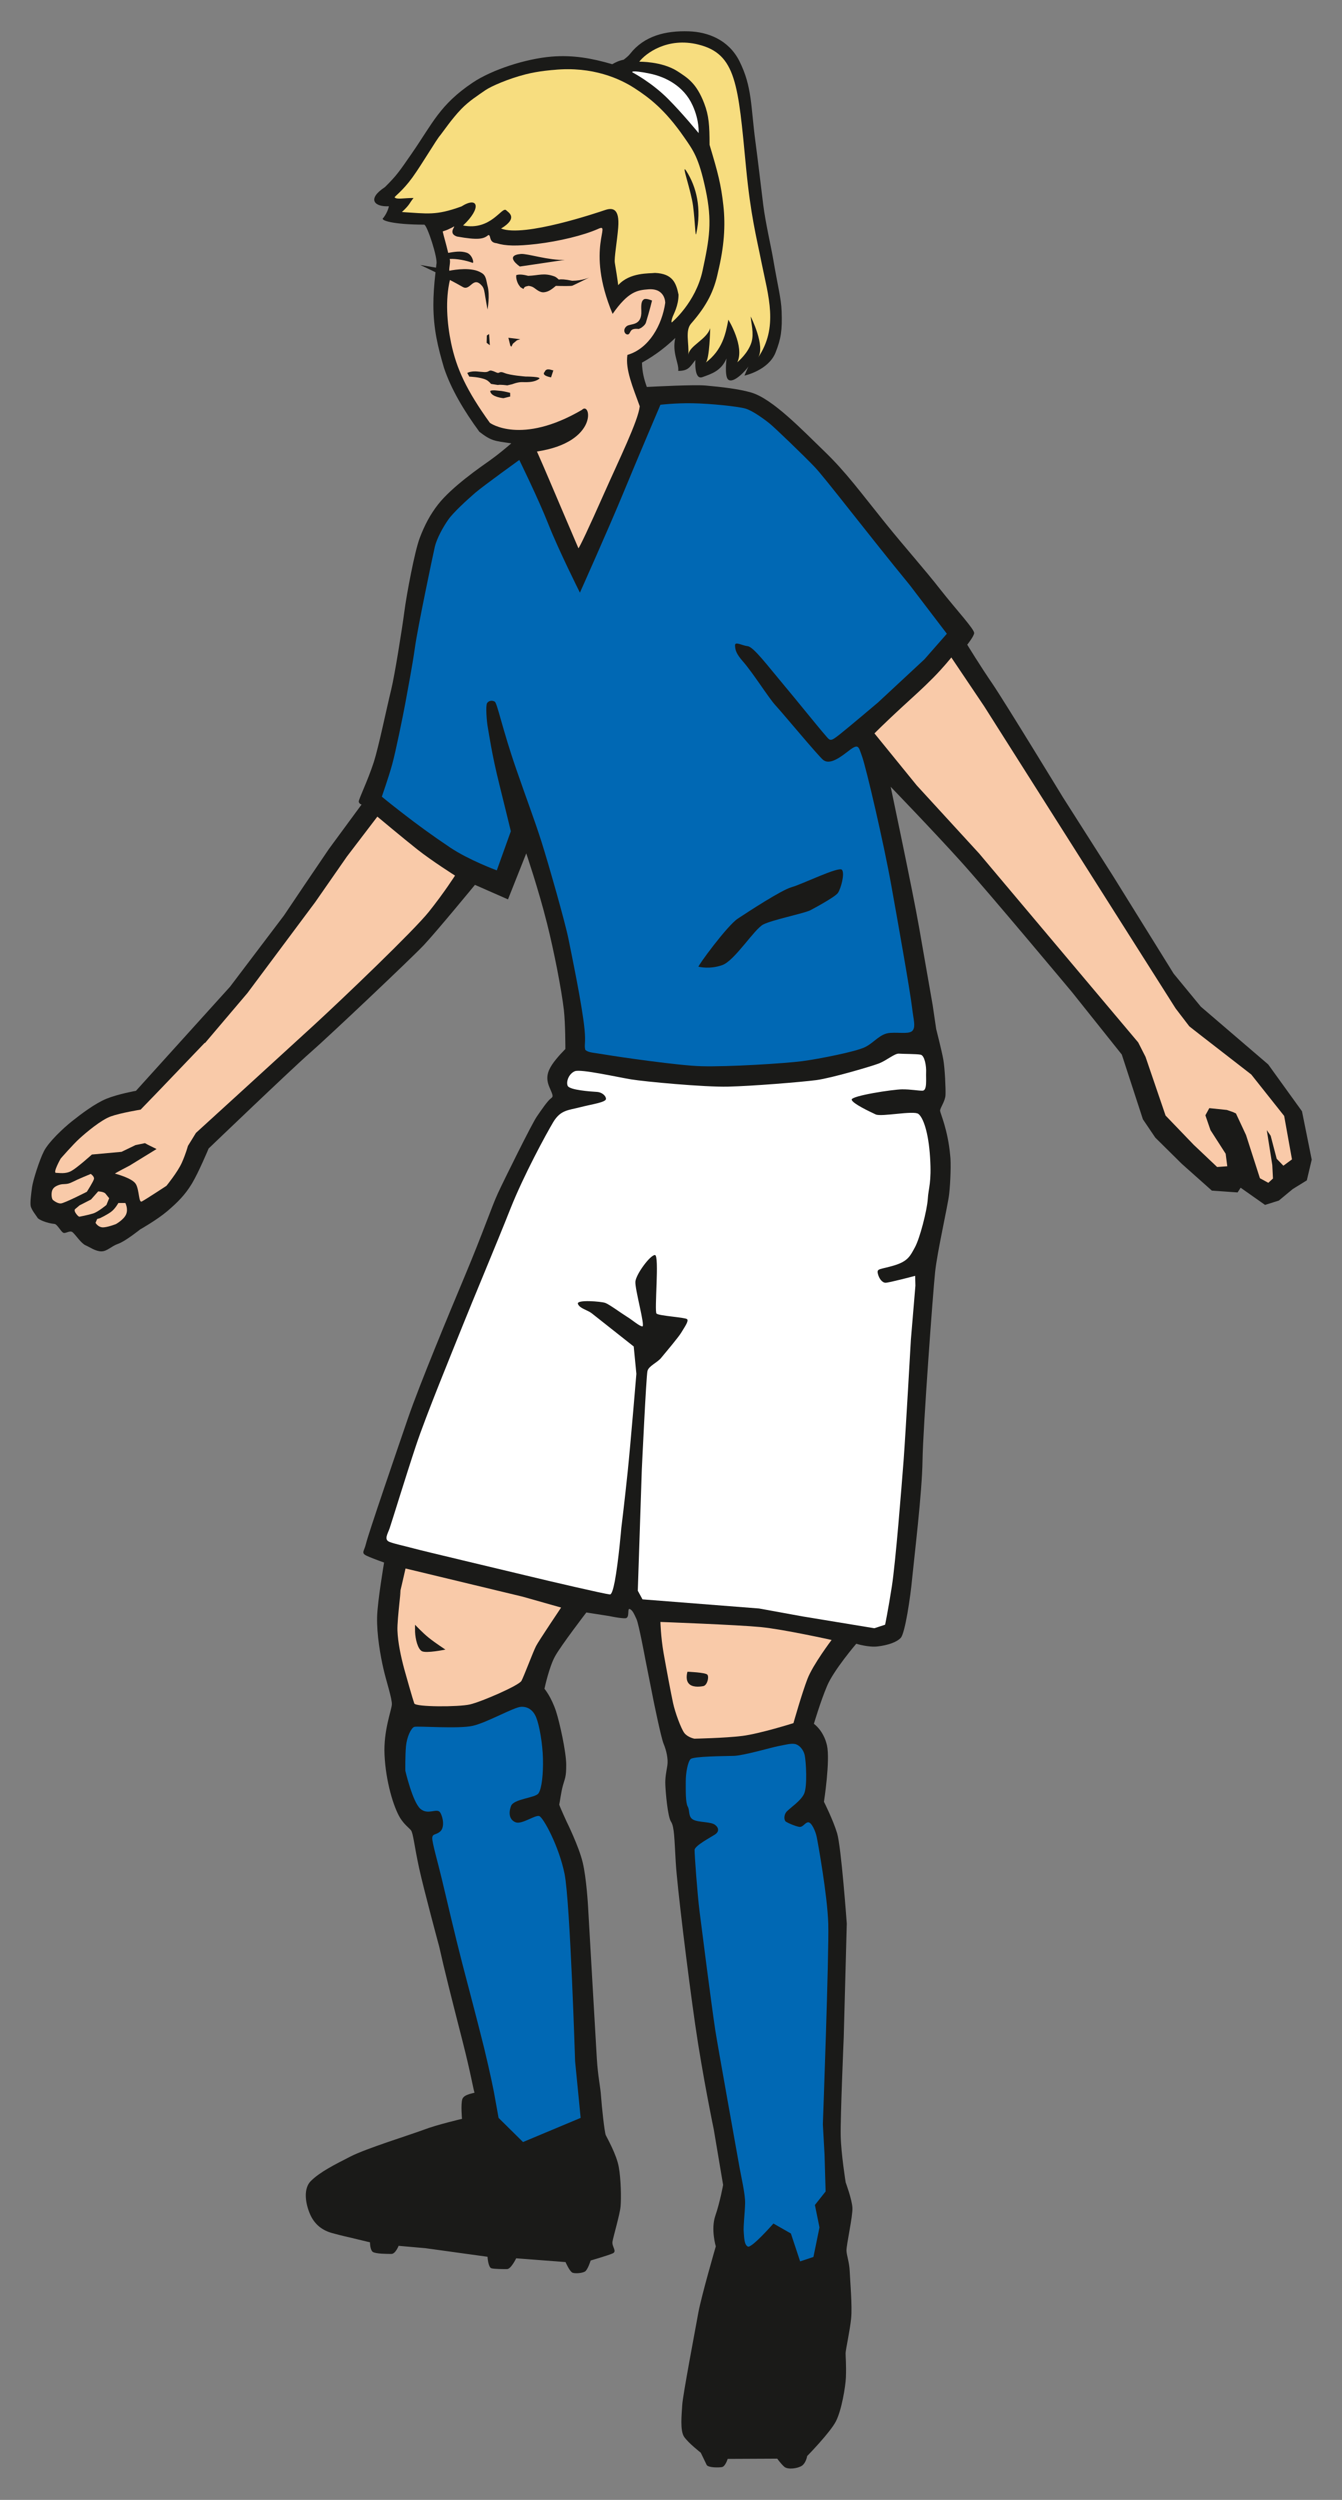 <?xml version="1.0" encoding="utf-8"?>
<!-- Generator: Adobe Illustrator 16.0.4, SVG Export Plug-In . SVG Version: 6.00 Build 0)  -->
<!DOCTYPE svg PUBLIC "-//W3C//DTD SVG 1.1//EN" "http://www.w3.org/Graphics/SVG/1.1/DTD/svg11.dtd">
<svg version="1.1" id="Ebene_1" xmlns="http://www.w3.org/2000/svg" xmlns:xlink="http://www.w3.org/1999/xlink" x="0px" y="0px"
	 width="27.337px" height="50.921px" viewBox="0 0 27.337 50.921" enable-background="new 0 0 27.337 50.921" xml:space="preserve">
<rect x="0" y="0" width="27.337" height="50.921" fill="#808080" stroke="none"/>
<path fill-rule="evenodd" clip-rule="evenodd" fill="#1A1A18" d="M26.522,22.636l-0.688-0.954l-1.373-1.177l-0.553-0.672
	l-1.232-1.984l-1.025-1.61c0,0-1.189-1.951-1.438-2.316c-0.25-0.365-0.51-0.791-0.51-0.791s0.127-0.158,0.141-0.232
	c0.015-0.073-0.355-0.468-0.688-0.891c-0.33-0.423-0.698-0.83-1.125-1.359c-0.516-0.641-0.797-1.031-1.234-1.453
	c-0.453-0.437-1.062-1.078-1.5-1.203c-0.255-0.073-0.593-0.111-0.922-0.141c-0.235-0.021-1.036,0.021-1.199,0.029
	c-0.055-0.154-0.094-0.296-0.099-0.495c0.3-0.166,0.518-0.349,0.679-0.503c-0.07,0.307,0.079,0.517,0.06,0.671
	c0.206,0,0.237-0.079,0.349-0.222c0,0-0.031,0.413,0.143,0.349c0.191-0.069,0.381-0.127,0.492-0.381c0,0-0.045,0.359,0.032,0.429
	c0.108,0.096,0.369-0.193,0.413-0.265c-0.027,0.058-0.08,0.186-0.08,0.186s0.486-0.104,0.632-0.467
	c0.114-0.285,0.139-0.463,0.125-0.844c-0.009-0.264-0.081-0.523-0.172-1.062c-0.043-0.256-0.156-0.734-0.203-1.109
	c-0.049-0.39-0.11-0.925-0.16-1.294c-0.095-0.714-0.064-1.107-0.324-1.628c-0.223-0.444-0.654-0.597-1.031-0.609
	c-0.477-0.016-0.912,0.094-1.197,0.459c-0.038,0.048-0.085,0.084-0.131,0.119c-0.094,0.018-0.167,0.055-0.233,0.092
	c-0.416-0.123-0.801-0.19-1.235-0.155c-0.523,0.043-1.213,0.265-1.609,0.531C8.958,2.134,8.812,2.513,8.39,3.123
	C8.133,3.493,8.093,3.56,7.843,3.81C7.462,4.06,7.635,4.218,7.921,4.201c0.001,0-0.016,0.109-0.109,0.234
	C7.72,4.488,8.015,4.576,8.64,4.576c0.059-0.002,0.285,0.695,0.25,0.804C8.886,5.405,8.886,5.426,8.882,5.452L8.56,5.397
	c0,0,0.14,0.065,0.312,0.149c-0.03,0.251-0.045,0.485-0.044,0.67C8.83,6.705,8.921,7.076,9.046,7.498
	c0.141,0.422,0.401,0.864,0.719,1.297c0.241,0.187,0.312,0.188,0.641,0.234c0.003,0,0.005,0.002,0.008,0.003
	c-0.109,0.094-0.278,0.236-0.444,0.353c-0.172,0.121-0.766,0.531-1.047,0.891c-0.157,0.202-0.272,0.414-0.375,0.688
	c-0.102,0.273-0.265,1.139-0.312,1.5c-0.047,0.362-0.2,1.31-0.266,1.578c-0.096,0.391-0.258,1.18-0.357,1.486
	c-0.13,0.398-0.312,0.758-0.305,0.803c0.008,0.045,0.058,0.058,0.058,0.058l-0.014,0.017l-0.652,0.887l-0.501,0.739l-0.416,0.618
	l-1.097,1.449L2.77,22.219c0,0-0.368,0.066-0.602,0.162s-0.52,0.314-0.698,0.455s-0.476,0.421-0.574,0.611
	c-0.097,0.191-0.225,0.602-0.243,0.734s-0.041,0.304-0.029,0.38c0.011,0.077,0.12,0.208,0.141,0.245
	c0.021,0.037,0.186,0.11,0.346,0.125c0.053,0.004,0.125,0.149,0.175,0.178c0.048,0.028,0.136-0.057,0.194-0.008
	c0.059,0.051,0.175,0.227,0.261,0.264s0.207,0.125,0.324,0.125s0.198-0.104,0.343-0.155c0.145-0.05,0.448-0.293,0.448-0.293
	s0.337-0.19,0.55-0.37c0.214-0.182,0.366-0.336,0.502-0.561c0.136-0.223,0.342-0.717,0.342-0.717s1.701-1.631,2.067-1.95
	c0.367-0.319,2.064-1.926,2.312-2.188c0.248-0.262,1.046-1.232,1.046-1.232l0.673,0.296l0.372-0.937c0,0,0.25,0.734,0.422,1.422
	c0.146,0.58,0.297,1.359,0.344,1.766c0.032,0.279,0.031,0.797,0.031,0.797s-0.175,0.172-0.271,0.318
	c-0.097,0.147-0.131,0.279-0.055,0.457c0.075,0.178,0.088,0.189,0.027,0.234c-0.062,0.046-0.184,0.222-0.285,0.37
	s-0.662,1.281-0.792,1.562c-0.129,0.281-0.291,0.771-0.666,1.667c-0.336,0.801-0.926,2.222-1.159,2.897
	c-0.232,0.676-0.816,2.379-0.861,2.572c-0.042,0.178-0.124,0.191,0.07,0.27c0.128,0.053,0.299,0.113,0.299,0.113
	s-0.134,0.787-0.142,1.107c-0.009,0.363,0.068,0.793,0.128,1.054c0.059,0.261,0.18,0.616,0.172,0.733
	c-0.008,0.119-0.172,0.531-0.149,1.021c0.024,0.539,0.183,1.068,0.319,1.289c0.081,0.13,0.173,0.195,0.219,0.249
	c0.046,0.055,0.069,0.323,0.165,0.765s0.41,1.603,0.41,1.603c0.111,0.496,0.233,0.977,0.479,1.94
	c0.167,0.654,0.224,1.008,0.241,1.034c0.01,0.014-0.215,0.028-0.249,0.137c-0.033,0.108-0.006,0.4-0.006,0.4
	s-0.498,0.115-0.775,0.22c-0.278,0.105-1.173,0.381-1.497,0.547c-0.314,0.162-0.616,0.309-0.808,0.5
	c-0.147,0.146-0.117,0.428-0.024,0.654c0.093,0.228,0.254,0.349,0.461,0.406c0.207,0.057,0.362,0.09,0.362,0.09l0.407,0.098
	c0,0-0.001,0.148,0.054,0.193c0.055,0.043,0.301,0.043,0.383,0.043s0.146-0.165,0.146-0.165l0.544,0.048l1.267,0.175
	c0,0,0.012,0.218,0.081,0.235c0.07,0.016,0.234,0.016,0.316,0.016S10.515,46,10.515,46l1.005,0.077c0,0,0.086,0.199,0.146,0.218
	c0.059,0.019,0.188,0.008,0.246-0.023c0.06-0.031,0.12-0.227,0.12-0.227s0.362-0.105,0.451-0.146
	c0.09-0.041-0.021-0.137-0.007-0.236c0.015-0.099,0.151-0.555,0.165-0.717c0.015-0.161,0.009-0.56-0.037-0.809
	c-0.045-0.25-0.235-0.584-0.264-0.645c-0.027-0.061-0.084-0.604-0.097-0.795c-0.012-0.191-0.062-0.389-0.085-0.76
	c-0.023-0.373-0.179-3.104-0.179-3.104s-0.031-0.568-0.109-0.896s-0.329-0.834-0.329-0.834s-0.136-0.295-0.149-0.344
	c0.014-0.059,0.036-0.25,0.075-0.391c0.038-0.142,0.069-0.165,0.067-0.426c-0.002-0.26-0.133-0.855-0.207-1.082
	c-0.096-0.295-0.236-0.461-0.236-0.461s0.093-0.445,0.219-0.668c0.127-0.225,0.634-0.886,0.634-0.886l0.466,0.073
	c0,0,0.228,0.049,0.328,0.045c0.1-0.006,0.031-0.212,0.091-0.188c0.059,0.025,0.091,0.107,0.137,0.206s0.175,0.794,0.175,0.794
	l0.166,0.838c0,0,0.156,0.774,0.211,0.907c0.055,0.132,0.097,0.31,0.076,0.442c-0.021,0.131-0.048,0.25-0.041,0.396
	c0.006,0.146,0.047,0.646,0.116,0.749c0.068,0.103,0.068,0.353,0.096,0.823c0.026,0.471,0.246,2.264,0.396,3.308
	c0.151,1.044,0.378,2.133,0.378,2.133l0.191,1.134c0,0-0.063,0.351-0.159,0.629c-0.094,0.277,0.01,0.623,0.01,0.623
	s-0.292,1.004-0.356,1.352c-0.063,0.349-0.319,1.695-0.328,1.882c-0.01,0.187-0.049,0.515,0.039,0.646
	c0.089,0.129,0.338,0.322,0.338,0.322s0.093,0.189,0.12,0.248c0.028,0.059,0.247,0.059,0.315,0.045
	c0.068-0.016,0.114-0.166,0.114-0.166l1.01-0.005c0,0,0.072,0.104,0.145,0.167c0.073,0.062,0.278,0.033,0.36-0.025
	c0.083-0.06,0.104-0.195,0.104-0.195s0.469-0.479,0.586-0.708s0.195-0.706,0.203-0.892c0.01-0.264-0.007-0.418-0.006-0.496
	c0.002-0.076,0.088-0.459,0.113-0.709s-0.021-0.76-0.029-0.955s-0.065-0.33-0.066-0.428c-0.002-0.117,0.129-0.695,0.121-0.867
	c-0.008-0.17-0.137-0.517-0.137-0.517s-0.094-0.583-0.102-0.952c-0.008-0.368,0.062-2.006,0.062-2.006l0.062-2.316
	c0,0-0.113-1.564-0.197-1.841s-0.268-0.64-0.268-0.64s0.131-0.846,0.061-1.151s-0.266-0.437-0.266-0.437s0.133-0.451,0.268-0.771
	c0.134-0.321,0.595-0.86,0.595-0.86s0.253,0.079,0.442,0.054c0.19-0.023,0.381-0.082,0.466-0.176s0.196-0.824,0.232-1.221
	c0.038-0.396,0.202-1.736,0.21-2.396c0.01-0.661,0.213-3.427,0.256-3.829c0.041-0.404,0.258-1.348,0.286-1.588
	c0.028-0.242,0.041-0.656,0.021-0.794c-0.047-0.521-0.199-0.847-0.205-0.904s0.104-0.192,0.11-0.323s-0.013-0.54-0.044-0.718
	c-0.031-0.179-0.146-0.627-0.146-0.627l-0.072-0.49c0,0-0.152-0.867-0.277-1.585s-0.578-2.859-0.578-2.859s0.875,0.906,1.438,1.531
	s2.256,2.652,2.256,2.652l1.014,1.271l0.43,1.319l0.252,0.373l0.543,0.537l0.61,0.543l0.524,0.037l0.062-0.096l0.497,0.35
	l0.281-0.088l0.282-0.234l0.288-0.178l0.1-0.422L26.522,22.636z"/>
<path id="skin-arm-l" fill="#F9CAA9" d="M18.349,14.426c0.288-0.265,0.438-0.396,0.657-0.617s0.373-0.417,0.373-0.417l0.668,0.993
	l3.902,6.158l0.278,0.363l0.2,0.157l1.062,0.824l0.67,0.844l0.159,0.885l-0.175,0.129l-0.136-0.141l-0.123-0.469l-0.079-0.115
	l0.112,0.711l0.014,0.275l-0.095,0.087L25.665,24l-0.283-0.88l-0.205-0.439l-0.061-0.029l-0.125-0.043l-0.357-0.037l-0.08,0.146
	l0.104,0.302l0.309,0.481l0.033,0.255l-0.207,0.015l-0.479-0.454l-0.571-0.594l-0.269-0.788l-0.139-0.407l-0.15-0.295l-3.238-3.846
	l-1.273-1.389l-0.861-1.059C17.811,14.938,18.062,14.691,18.349,14.426z"/>
<path id="skin-arm-r" fill-rule="evenodd" clip-rule="evenodd" fill="#F9CAA9" d="M1.235,23.601c0,0,0.254-0.293,0.389-0.414
	c0.134-0.122,0.436-0.376,0.634-0.447s0.607-0.138,0.607-0.138l0.372-0.385l0.933-0.975l0.006,0.004l0.864-1.018l1.381-1.852
	l0.646-0.929l0.62-0.813c0,0,0.52,0.436,0.816,0.67s0.766,0.531,0.766,0.531S9.05,18.179,8.738,18.57s-1.75,1.766-2.344,2.312
	s-2.402,2.194-2.402,2.194l-0.164,0.266c0,0-0.041,0.156-0.125,0.344S3.39,24.155,3.39,24.155s-0.438,0.287-0.502,0.319
	s-0.049-0.226-0.118-0.351c-0.068-0.125-0.417-0.214-0.427-0.217c-0.012-0.004,0.298-0.164,0.298-0.164l0.548-0.337l-0.184-0.091
	l-0.052-0.029L2.76,23.325l-0.284,0.137l-0.604,0.055c0,0-0.295,0.266-0.417,0.334s-0.25,0.039-0.315,0.039
	C1.073,23.889,1.235,23.601,1.235,23.601z"/>
<path id="skin-arm-r-1" fill="#F9CAA9" d="M1.242,24.513c0.077-0.007,0.527-0.237,0.527-0.237s0.138-0.215,0.146-0.264
	c0.007-0.051-0.066-0.1-0.066-0.1s-0.256,0.104-0.379,0.167c-0.122,0.063-0.174,0.022-0.273,0.059
	c-0.1,0.037-0.14,0.081-0.146,0.173c-0.005,0.092,0.023,0.128,0.023,0.128S1.165,24.52,1.242,24.513z"/>
<path id="skin-arm-r-2" fill="#F9CAA9" d="M1.9,24.717c0.104-0.035,0.268-0.173,0.268-0.173l0.056-0.137c0,0-0.041-0.05-0.075-0.093
	C2.113,24.271,2,24.268,2,24.268l-0.146,0.165l-0.233,0.119l-0.09,0.076c0,0-0.035,0.022,0.021,0.097
	c0.055,0.074,0.074,0.057,0.074,0.057S1.796,24.75,1.9,24.717z"/>
<path id="skin-arm-r-3" fill="#F9CAA9" d="M2.038,24.813c0,0,0.136-0.064,0.222-0.127c0.087-0.062,0.151-0.182,0.151-0.182h0.142
	c0,0,0.062,0.117,0.017,0.229c-0.046,0.111-0.209,0.201-0.209,0.201S2.172,25.008,2.082,25c-0.092-0.01-0.136-0.092-0.136-0.092
	l0.033-0.078L2.038,24.813z"/>
<path id="skin-leg-l" fill="#F9CAA9" d="M14.144,35.416c0,0,0.619-0.012,0.975-0.056c0.356-0.044,1.044-0.261,1.044-0.261
	s0.172-0.609,0.285-0.9c0.111-0.291,0.492-0.794,0.492-0.794s-0.977-0.217-1.446-0.263c-0.471-0.046-2.041-0.104-2.041-0.104
	s0.007,0.297,0.064,0.631c0.059,0.334,0.151,0.823,0.192,1.014c0.04,0.191,0.164,0.53,0.232,0.618S14.144,35.416,14.144,35.416z"/>
<path fill-rule="evenodd" clip-rule="evenodd" fill="#1A1A18" d="M14.325,34.345c0.083-0.014,0.124-0.19,0.083-0.234
	c-0.042-0.045-0.404-0.059-0.404-0.059s-0.048,0.149,0.021,0.234C14.092,34.373,14.243,34.361,14.325,34.345z"/>
<path id="player-sock-l" fill-rule="evenodd" clip-rule="evenodd" fill="#0068B4" d="M14.122,37.066
	c0.107,0.059,0.363,0.038,0.447,0.107c0.085,0.068,0.072,0.144-0.003,0.194c-0.077,0.051-0.416,0.229-0.417,0.315
	c-0.002,0.088,0.055,0.884,0.102,1.258s0.238,1.873,0.32,2.417c0.049,0.316,0.44,2.487,0.481,2.722
	c0.039,0.233,0.132,0.612,0.126,0.805c-0.005,0.193-0.039,0.471-0.028,0.582c0.01,0.111,0.008,0.258,0.084,0.295
	c0.077,0.037,0.521-0.469,0.521-0.469l0.356,0.203l0.188,0.568l0.271-0.09l0.123-0.602L16.6,44.914l0.218-0.275l-0.022-0.755
	l-0.034-0.614c0,0,0.128-3.499,0.11-4.087c-0.019-0.587-0.212-1.653-0.236-1.768c-0.023-0.114-0.105-0.3-0.174-0.296
	c-0.068,0.006-0.104,0.106-0.183,0.093s-0.224-0.076-0.267-0.104c-0.045-0.028-0.045-0.131,0.002-0.194
	c0.053-0.072,0.307-0.229,0.369-0.384c0.064-0.155,0.037-0.64,0.01-0.772c-0.028-0.133-0.125-0.224-0.207-0.235
	c-0.081-0.013-0.189,0.017-0.334,0.045s-0.703,0.192-0.902,0.198c-0.2,0.006-0.827,0.008-0.883,0.066
	c-0.057,0.059-0.098,0.278-0.098,0.455c0,0.176-0.006,0.434,0.041,0.514C14.056,36.88,14.013,37.008,14.122,37.066z"/>
<path id="player-shirt" fill-rule="evenodd" clip-rule="evenodd" fill="#0068B4" d="M15.942,13.923
	c0.299,0.356,0.688,0.844,0.889,1.076c0.082,0.095,0.09,0.106,0.277-0.042s0.775-0.646,0.775-0.646l0.948-0.881l0.457-0.521
	l-0.757-0.993c-0.859-1.047-1.716-2.173-1.938-2.406c-0.221-0.232-0.814-0.801-0.906-0.875c-0.09-0.075-0.349-0.268-0.5-0.312
	c-0.15-0.044-0.714-0.103-1.078-0.109s-0.656,0.031-0.656,0.031S13,9.307,12.704,10.025s-0.891,2.047-0.891,2.047
	s-0.438-0.875-0.641-1.391s-0.594-1.312-0.594-1.312s-0.73,0.526-0.895,0.667c-0.163,0.141-0.451,0.403-0.554,0.552
	c-0.103,0.148-0.229,0.374-0.271,0.547c-0.04,0.174-0.352,1.66-0.406,2.057c-0.056,0.396-0.138,0.806-0.191,1.108
	c-0.056,0.303-0.205,1.031-0.274,1.277c-0.068,0.247-0.209,0.651-0.209,0.651s0.158,0.132,0.436,0.346
	c0.276,0.214,0.577,0.436,0.961,0.693c0.384,0.256,0.945,0.462,0.945,0.462l0.286-0.797c0,0-0.101-0.417-0.234-0.953
	c-0.156-0.625-0.212-1.039-0.234-1.156c-0.023-0.117-0.049-0.446-0.016-0.5c0.033-0.053,0.104-0.062,0.156-0.031
	s0.156,0.562,0.438,1.375c0.233,0.673,0.378,1.049,0.516,1.484s0.478,1.628,0.547,1.969c0.068,0.341,0.281,1.359,0.328,1.844
	c0.029,0.297-0.012,0.319,0.016,0.422c0.069,0.059,0.158,0.053,0.418,0.098c0.26,0.044,1.491,0.223,1.944,0.234
	c0.547,0.016,1.703-0.057,2.053-0.102c0.349-0.047,1.095-0.193,1.286-0.288s0.301-0.277,0.514-0.289
	c0.212-0.012,0.404,0.032,0.459-0.056s0.012-0.204-0.018-0.458c-0.041-0.353-0.309-1.854-0.422-2.484
	c-0.156-0.875-0.512-2.396-0.594-2.625c-0.082-0.229-0.07-0.284-0.312-0.094c-0.219,0.172-0.379,0.242-0.484,0.156
	c-0.104-0.085-0.822-0.951-0.969-1.109c-0.145-0.159-0.452-0.653-0.662-0.893c-0.143-0.163-0.159-0.237-0.163-0.328
	s0.14,0.001,0.259,0.015C15.351,13.177,15.643,13.568,15.942,13.923z"/>
<path id="player-shorts" fill-rule="evenodd" clip-rule="evenodd" fill="#FFFFFF" d="M12.422,32.478
	c0.037,0.006,0.07-0.107,0.101-0.266c0.077-0.41,0.133-1.086,0.133-1.086s0.068-0.547,0.13-1.148s0.177-1.994,0.177-1.994
	l-0.054-0.557c0,0-0.773-0.611-0.855-0.676s-0.249-0.099-0.282-0.192c-0.033-0.092,0.473-0.049,0.556-0.02
	c0.082,0.029,0.311,0.199,0.436,0.277c0.125,0.076,0.254,0.195,0.32,0.202c0.065,0.006-0.154-0.761-0.141-0.913
	c0.015-0.154,0.305-0.545,0.399-0.541c0.094,0.005-0.017,1.148,0.032,1.193c0.049,0.047,0.578,0.076,0.621,0.113
	c0.043,0.036-0.056,0.17-0.116,0.272c-0.06,0.101-0.349,0.441-0.402,0.506c-0.082,0.109-0.261,0.17-0.288,0.279
	c-0.026,0.109-0.115,2.004-0.115,2.004l-0.082,2.471l0.096,0.176l2.375,0.186l0.889,0.162l1.458,0.24l0.22-0.072
	c0,0,0.062-0.296,0.137-0.779c0.076-0.484,0.197-2.014,0.24-2.572c0.041-0.559,0.148-2.457,0.148-2.457l0.092-1.098l-0.005-0.2
	c0,0-0.53,0.141-0.603,0.141c-0.072-0.001-0.137-0.092-0.159-0.193c-0.021-0.102,0.051-0.075,0.335-0.16
	c0.282-0.086,0.326-0.193,0.422-0.369c0.098-0.175,0.247-0.75,0.262-0.984c0.014-0.232,0.08-0.325,0.047-0.846
	s-0.141-0.812-0.238-0.887c-0.096-0.075-0.756,0.065-0.871,0.01s-0.465-0.217-0.488-0.298s0.848-0.212,1.028-0.213
	c0.18-0.001,0.312,0.028,0.413,0.028c0.102,0.001,0.069-0.243,0.075-0.371c0.007-0.129-0.03-0.35-0.114-0.363
	c-0.084-0.016-0.357-0.014-0.439-0.021c-0.083-0.008-0.254,0.139-0.401,0.197s-0.968,0.3-1.282,0.342
	c-0.316,0.041-1.307,0.122-1.797,0.133c-0.489,0.012-1.699-0.102-1.978-0.148s-1.019-0.213-1.141-0.167
	c-0.123,0.047-0.185,0.21-0.15,0.297c0.035,0.088,0.466,0.118,0.602,0.126c0.084,0.006,0.173,0.066,0.179,0.139
	s-0.288,0.111-0.527,0.173c-0.239,0.062-0.396,0.052-0.547,0.302c-0.148,0.249-0.602,1.082-0.875,1.771
	c-0.272,0.689-0.78,1.896-0.979,2.396c-0.199,0.499-0.74,1.812-0.945,2.431c-0.205,0.617-0.493,1.558-0.534,1.676
	c-0.041,0.117-0.122,0.233,0,0.279c0.122,0.045,0.273,0.073,0.492,0.132c0.22,0.06,1.711,0.411,2.259,0.544
	S12.299,32.464,12.422,32.478z"/>
<path fill-rule="evenodd" clip-rule="evenodd" fill="#1A1A18" d="M16.502,18.544c-0.165,0.072-0.771,0.193-0.954,0.287
	c-0.183,0.093-0.582,0.737-0.834,0.827c-0.253,0.09-0.458,0.038-0.485,0.034s0.586-0.84,0.8-0.98
	c0.213-0.14,0.886-0.582,1.097-0.641c0.212-0.058,0.964-0.429,1.025-0.354c0.062,0.075-0.021,0.381-0.082,0.471
	C17.008,18.278,16.502,18.544,16.502,18.544S16.667,18.472,16.502,18.544z"/>
<path id="player-sock-r" fill="#0068B4" d="M9.864,41.726c-0.138-0.559-0.315-1.221-0.452-1.75s-0.319-1.311-0.406-1.677
	s-0.206-0.771-0.201-0.862s0.077-0.055,0.164-0.133c0.087-0.077,0.063-0.273,0-0.381s-0.246,0.059-0.405-0.078
	S8.257,36.07,8.257,36.07s-0.005-0.303,0.013-0.5c0.019-0.195,0.104-0.372,0.17-0.395c0.068-0.021,0.905,0.045,1.19-0.021
	c0.284-0.064,0.834-0.377,0.979-0.387c0.144-0.01,0.256,0.07,0.315,0.221c0.062,0.151,0.129,0.529,0.136,0.833
	c0.008,0.304-0.023,0.612-0.091,0.708c-0.065,0.096-0.504,0.11-0.559,0.258c-0.055,0.146-0.034,0.282,0.093,0.332
	s0.4-0.156,0.482-0.127s0.401,0.612,0.516,1.181c0.113,0.569,0.214,3.813,0.214,3.813l0.113,1.154l-1.174,0.492l-0.498-0.492
	l-0.09-0.501C10.067,42.639,9.984,42.218,9.864,41.726z"/>
<path id="skin-leg-r" fill="#F9CAA9" d="M10.918,33.532c-0.056,0.108-0.245,0.612-0.295,0.705c-0.049,0.095-0.817,0.427-1.049,0.481
	c-0.232,0.054-1.107,0.054-1.135-0.02c-0.028-0.074-0.166-0.561-0.206-0.706c-0.067-0.249-0.128-0.539-0.137-0.779
	c-0.009-0.239,0.1-1.005,0.05-0.774s0.115-0.49,0.115-0.49l2.385,0.574l0.784,0.222C11.431,32.745,10.973,33.423,10.918,33.532z"/>
<path fill="#1A1A18" d="M8.591,33.632c-0.083-0.051-0.129-0.242-0.136-0.391c-0.002-0.072,0-0.146,0-0.146s0.149,0.161,0.279,0.265
	c0.129,0.104,0.339,0.241,0.339,0.241S8.675,33.684,8.591,33.632z"/>
<path fill="#FFFFFF" d="M12.881,1.473c0,0-0.05-0.056,0.355,0.026c0.312,0.064,0.691,0.247,0.872,0.647
	c0.145,0.318,0.123,0.565,0.123,0.565s-0.322-0.395-0.624-0.698C13.27,1.675,12.881,1.473,12.881,1.473z"/>
<path id="hair-p" fill="#F7DD7F" d="M13.022,1.257c0.125-0.165,0.571-0.508,1.206-0.349c0.77,0.192,0.808,0.81,0.968,2.491
	c0.096,1,0.21,1.411,0.317,1.952c0.138,0.685,0.35,1.317-0.074,1.938c0.161-0.235-0.147-0.842-0.147-0.842
	c0.006,0.125,0.072,0.346,0.015,0.528c-0.066,0.213-0.261,0.382-0.288,0.405c0.154-0.321-0.182-0.868-0.182-0.868
	c-0.055,0.293-0.123,0.619-0.464,0.877c0.083-0.062,0.094-0.706,0.094-0.706c-0.067,0.233-0.43,0.358-0.446,0.548
	c0.02-0.236-0.071-0.495,0.058-0.641c0.328-0.375,0.469-0.672,0.547-1.047c0.125-0.516,0.155-0.945,0.109-1.359
	c-0.047-0.422-0.108-0.659-0.281-1.234c0-0.396-0.014-0.596-0.109-0.844c-0.156-0.406-0.332-0.517-0.547-0.656
	C13.484,1.248,13.022,1.257,13.022,1.257z"/>
<path id="skin-face" fill-rule="evenodd" clip-rule="evenodd" fill="#F9CAA9" d="M12.781,7.229c0.444-0.129,0.706-0.613,0.77-1.06
	c0,0,0.006-0.301-0.343-0.276c-0.229,0.017-0.411,0.047-0.729,0.501c-0.568-1.357,0.004-1.874-0.303-1.728
	c-0.29,0.128-0.787,0.249-1.243,0.303c-0.413,0.048-0.632,0.042-0.818-0.015c-0.167-0.016-0.106-0.167-0.167-0.167
	C9.852,4.871,9.735,4.894,9.31,4.818C9.083,4.743,9.356,4.545,9.205,4.637C9.052,4.712,9.098,4.682,9.018,4.715
	C9.047,4.842,9.076,4.925,9.13,5.151c0.132-0.022,0.251-0.044,0.375-0.004c0.12,0.039,0.156,0.219,0.122,0.207
	c-0.129-0.049-0.33-0.088-0.467-0.079c0,0,0,0,0,0.001c0.022,0.053-0.014,0.168-0.008,0.239c0.119-0.023,0.463-0.079,0.654,0.042
	c0.101,0.055,0.097,0.157,0.126,0.267c0.052,0.201-0.001,0.48-0.001,0.48S9.904,6.159,9.884,6.039
	C9.869,5.953,9.864,5.876,9.819,5.823C9.633,5.607,9.583,5.939,9.424,5.844C9.353,5.802,9.26,5.753,9.165,5.703
	C9.07,6.101,9.104,6.577,9.189,6.986c0.109,0.522,0.314,0.966,0.79,1.627c0,0,0.632,0.462,1.875-0.264
	c0.18-0.188,0.355,0.655-0.916,0.848c0.188,0.422,0.375,0.875,0.844,1.969c0.009,0.02,0.243-0.481,0.5-1.062
	c0.33-0.745,0.718-1.531,0.75-1.828C12.891,7.885,12.735,7.525,12.781,7.229z M10.61,5.173c0.131-0.012,0.576,0.136,0.896,0.12
	L10.59,5.429C10.59,5.429,10.258,5.205,10.61,5.173z M10.598,6.91L10.53,6.932l-0.083,0.069l-0.03,0.061l-0.021-0.02l-0.04-0.162
	L10.598,6.91z M9.917,6.834l0.046-0.03l0.015,0.228l-0.065-0.05L9.917,6.834z M10.255,8.111c0,0-0.249-0.023-0.269-0.14
	c-0.004-0.024,0.093-0.02,0.093-0.02l0.134,0.013c0.072,0.01,0.179,0.038,0.179,0.038l0.001,0.075L10.255,8.111z M10.637,7.783
	c-0.091-0.002-0.202,0.043-0.202,0.043L10.333,7.85c0,0-0.146-0.021-0.19-0.008L10.002,7.82c0,0-0.047-0.06-0.1-0.084
	C9.78,7.678,9.56,7.672,9.56,7.672L9.518,7.597c0,0,0.035-0.018,0.066-0.023c0.1-0.021,0.166,0,0.277,0.005
	c0.143,0.007,0.062-0.08,0.256,0.01c0.062,0.029,0.047-0.041,0.161,0.009c0.114,0.048,0.428,0.072,0.428,0.072s0.348,0,0.273,0.05
	C10.89,7.782,10.775,7.788,10.637,7.783z M11.225,7.687c-0.217-0.044-0.13-0.111-0.13-0.111c0.036-0.095,0.144-0.031,0.177-0.032
	L11.225,7.687z M11.66,5.819c-0.024,0.01-0.202,0.008-0.337,0.004c-0.074,0.063-0.146,0.12-0.238,0.13
	c-0.093,0.012-0.168-0.069-0.223-0.101c-0.024-0.015-0.061-0.026-0.096-0.029c-0.01,0.004-0.014,0-0.023,0.006
	c-0.032,0.004-0.064,0.014-0.078,0.055c-0.001,0.004-0.015-0.005-0.025-0.011c-0.001,0-0.002-0.001-0.003-0.001
	c-0.022-0.013-0.047-0.031-0.047-0.031l0.004-0.004c-0.057-0.057-0.088-0.173-0.077-0.233c0.064-0.022,0.151-0.009,0.243,0.015
	c0.221-0.008,0.314-0.066,0.53,0.01c0.033,0.011,0.063,0.038,0.092,0.065c0.048-0.008,0.124-0.007,0.273,0.025
	c0.205,0,0.351-0.068,0.351-0.068S11.699,5.803,11.66,5.819z M12.766,6.644c0.075-0.061,0.313,0.007,0.298-0.316
	c-0.007-0.136,0.005-0.2,0.051-0.23c0.045-0.03,0.167,0.024,0.167,0.024s-0.048,0.203-0.125,0.451c-0.018,0.056-0.1,0.107-0.1,0.107
	l-0.045,0.021c0,0-0.095-0.015-0.141,0.018c-0.045,0.033-0.041,0.111-0.105,0.091C12.713,6.792,12.69,6.704,12.766,6.644z"/>
<path id="hair" fill-rule="evenodd" clip-rule="evenodd" fill="#F7DD7F" d="M14.373,3.859c-0.14-0.653-0.247-0.79-0.443-1.072
	c-0.383-0.551-0.699-0.794-1.011-0.995c-0.277-0.179-0.839-0.448-1.639-0.368c0,0-0.298,0.019-0.582,0.092
	c-0.345,0.089-0.695,0.241-0.812,0.322C9.73,1.947,9.555,2.057,9.396,2.221C9.197,2.428,9.024,2.687,8.967,2.757
	C8.894,2.836,8.6,3.339,8.401,3.615C8.199,3.894,8.027,4.008,8.039,4.021c0.046,0.048,0.183,0.011,0.386,0.012
	C8.336,4.138,8.358,4.161,8.187,4.319C8.708,4.35,8.875,4.396,9.4,4.205c0.342-0.215,0.416,0.03,0.033,0.388
	c0.569,0.112,0.793-0.394,0.877-0.311c0.041,0.042,0.261,0.153-0.103,0.373c0.464,0.186,1.979-0.33,2.12-0.377
	s0.299-0.046,0.266,0.359c-0.022,0.274-0.085,0.624-0.069,0.716c0.057,0.341,0.069,0.456,0.069,0.456
	c0.234-0.266,0.643-0.235,0.75-0.25c0.359,0.016,0.43,0.203,0.479,0.443c0,0.229-0.104,0.402-0.123,0.459
	c-0.035,0.106-0.015,0.107-0.015,0.107s0.488-0.403,0.628-1.057C14.452,4.86,14.512,4.513,14.373,3.859z M14.183,4.758
	c-0.02,0.092-0.021-0.215-0.065-0.563c-0.042-0.324-0.252-0.888-0.14-0.716C14.189,3.805,14.295,4.253,14.183,4.758z"/>
</svg>
